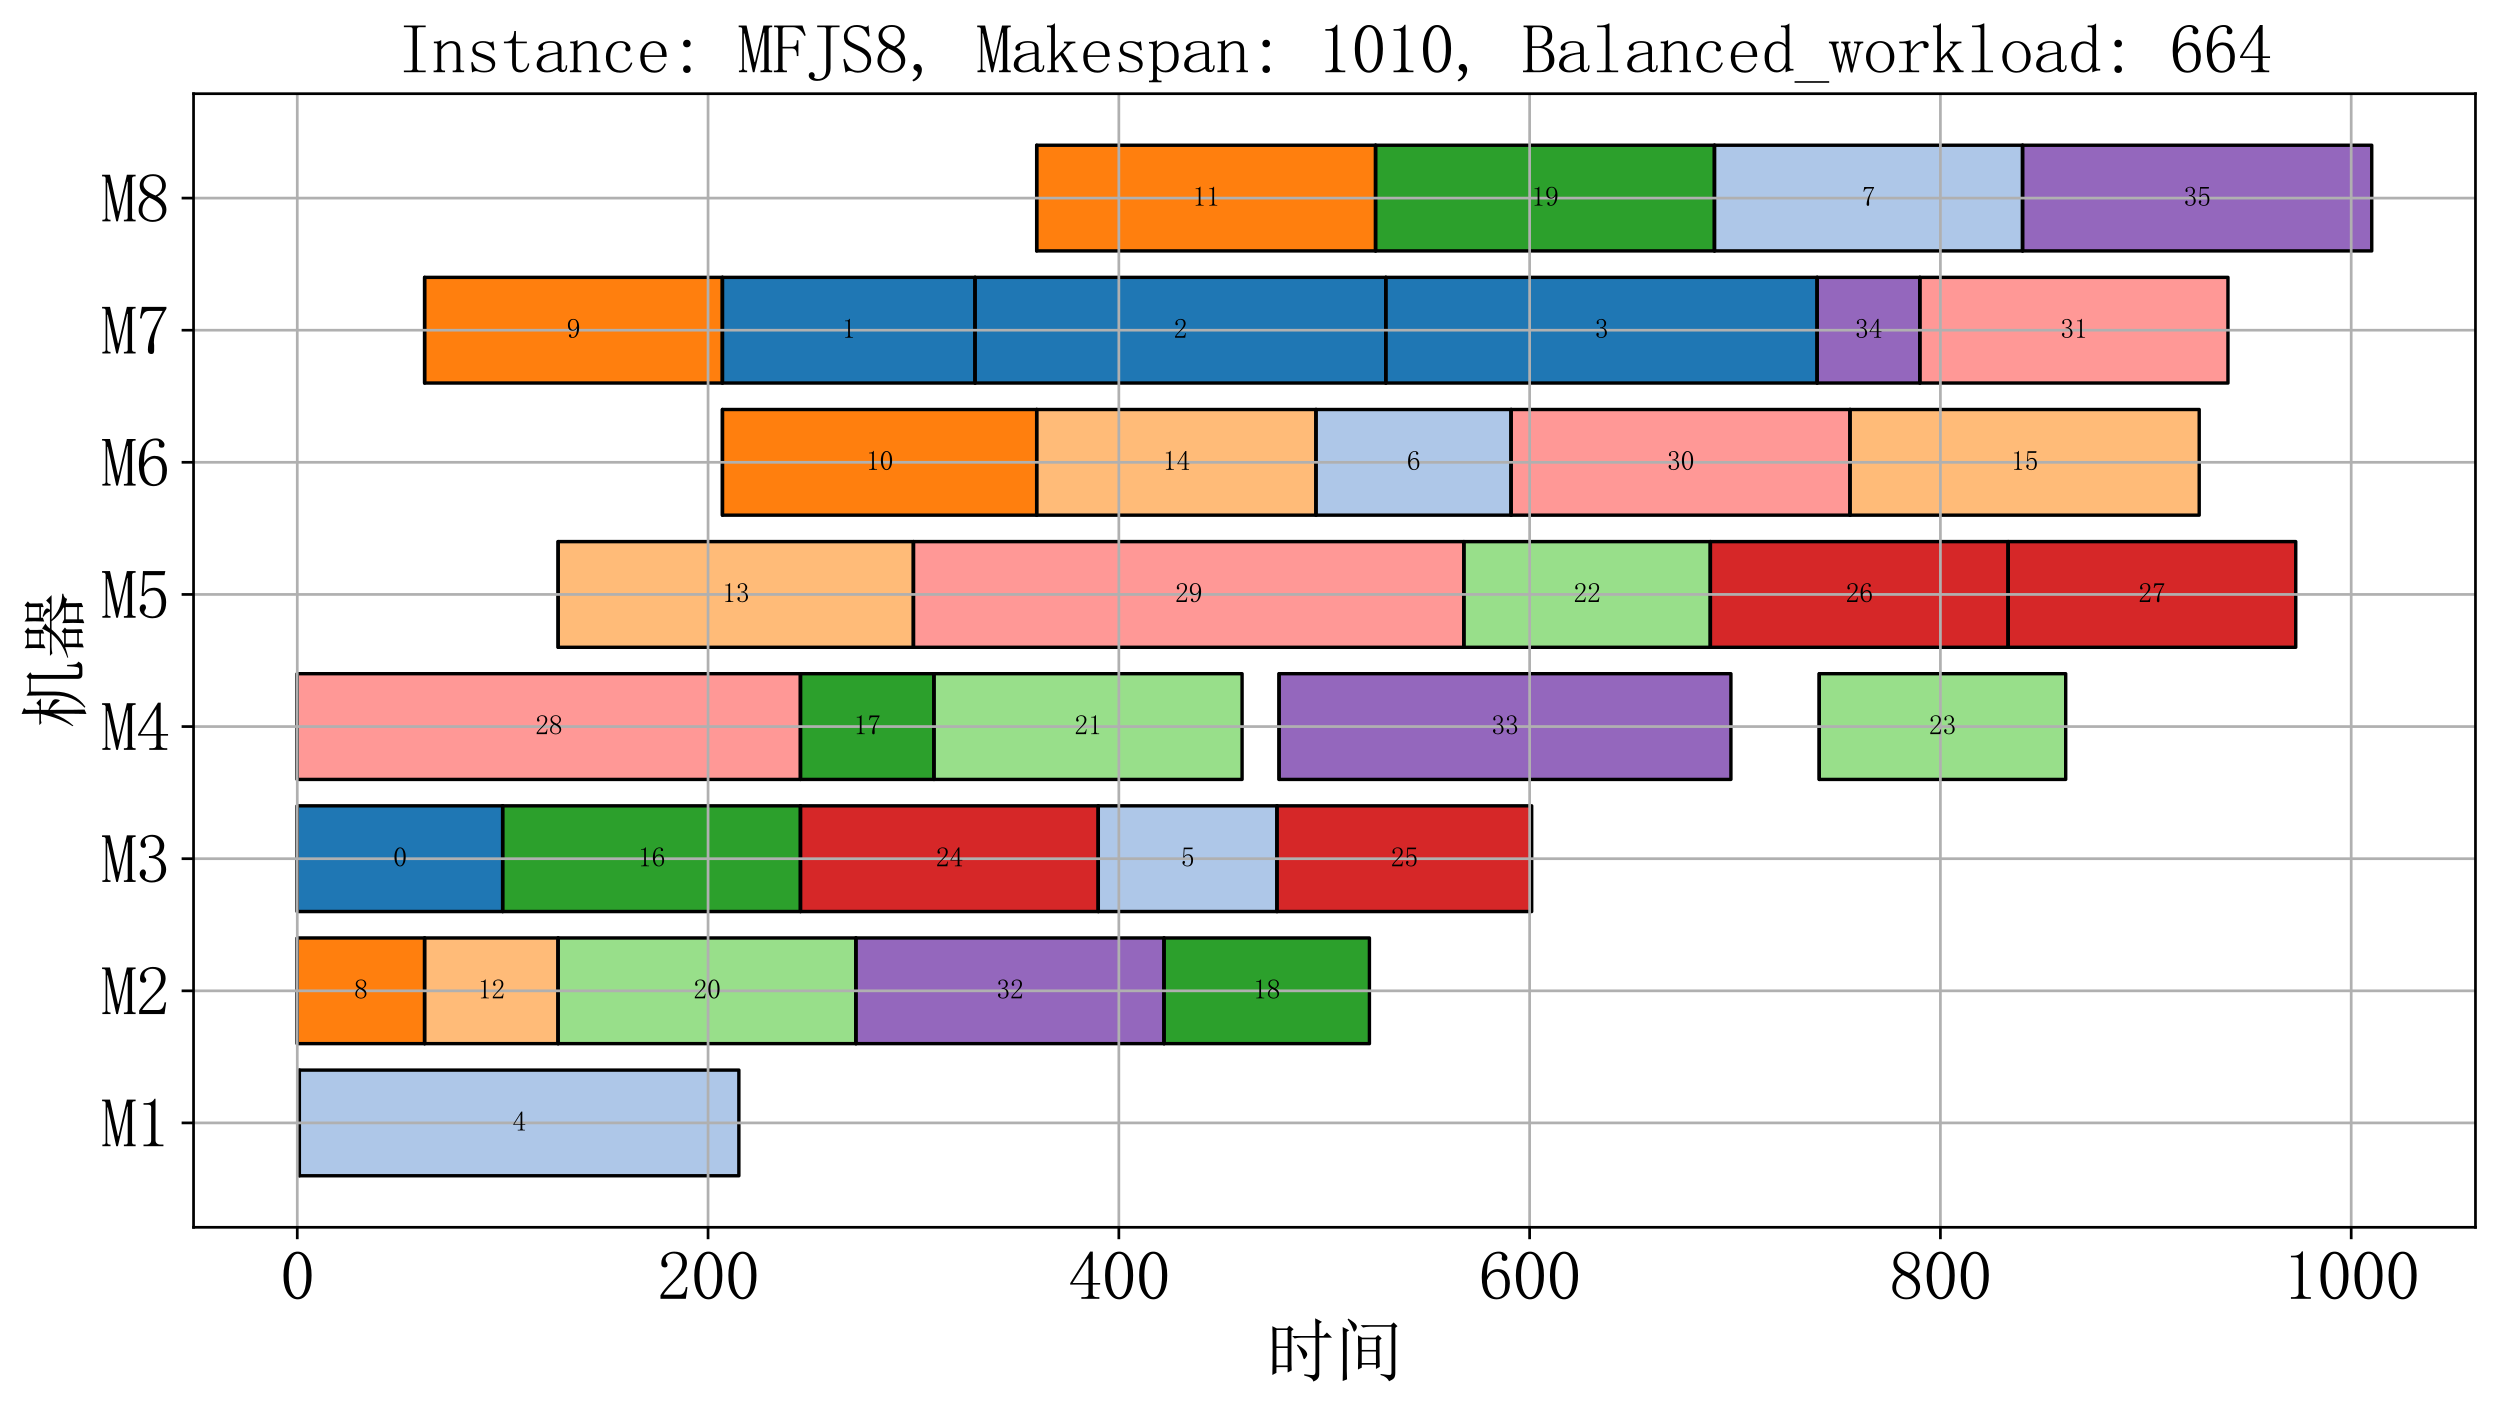 <?xml version="1.0" encoding="utf-8" standalone="no"?>
<!DOCTYPE svg PUBLIC "-//W3C//DTD SVG 1.1//EN"
  "http://www.w3.org/Graphics/SVG/1.1/DTD/svg11.dtd">
<svg xmlns:xlink="http://www.w3.org/1999/xlink" width="733.594pt" height="413.337pt" viewBox="0 0 733.594 413.337" xmlns="http://www.w3.org/2000/svg" version="1.1">
 <defs>
  <style type="text/css">*{stroke-linejoin: round; stroke-linecap: butt}</style>
 </defs>
 <g id="figure_1">
  <g id="patch_1">
   <path d="M 0 413.337 
L 733.594 413.337 
L 733.594 0 
L 0 0 
z
" style="fill: #ffffff"/>
  </g>
  <g id="axes_1">
   <g id="patch_2">
    <path d="M 56.794 360.137 
L 726.394 360.137 
L 726.394 27.497 
L 56.794 27.497 
z
" style="fill: #ffffff"/>
   </g>
   <g id="PolyCollection_1">
    <defs>
     <path id="m5beac8226a" d="M 87.833 -68.32 
L 87.833 -99.335 
L 216.811 -99.335 
L 216.811 -68.32 
z
" style="stroke: #000000"/>
    </defs>
    <g clip-path="url(#p2846320e3e)">
     <use xlink:href="#m5beac8226a" x="0" y="413.337" style="fill: #aec7e8; stroke: #000000"/>
    </g>
   </g>
   <g id="PolyCollection_2">
    <path d="M 87.833 345.017 
L 87.833 314.001 
L 87.833 314.001 
L 87.833 345.017 
z
" clip-path="url(#p2846320e3e)" style="fill: url(#h68c5cd9332); stroke: #000000"/>
   </g>
   <g id="PolyCollection_3">
    <defs>
     <path id="m3037cd49c8" d="M 87.23 -107.089 
L 87.23 -138.105 
L 124.598 -138.105 
L 124.598 -107.089 
z
" style="stroke: #000000"/>
    </defs>
    <g clip-path="url(#p2846320e3e)">
     <use xlink:href="#m3037cd49c8" x="0" y="413.337" style="fill: #ff7f0e; stroke: #000000"/>
    </g>
   </g>
   <g id="PolyCollection_4">
    <path d="M 87.23 306.248 
L 87.23 275.232 
L 87.23 275.232 
L 87.23 306.248 
z
" clip-path="url(#p2846320e3e)" style="fill: url(#h68c5cd9332); stroke: #000000"/>
   </g>
   <g id="PolyCollection_5">
    <defs>
     <path id="mf6207de209" d="M 124.598 -107.089 
L 124.598 -138.105 
L 163.773 -138.105 
L 163.773 -107.089 
z
" style="stroke: #000000"/>
    </defs>
    <g clip-path="url(#p2846320e3e)">
     <use xlink:href="#mf6207de209" x="0" y="413.337" style="fill: #ffbb78; stroke: #000000"/>
    </g>
   </g>
   <g id="PolyCollection_6">
    <path d="M 124.598 306.248 
L 124.598 275.232 
L 124.598 275.232 
L 124.598 306.248 
z
" clip-path="url(#p2846320e3e)" style="fill: url(#h68c5cd9332); stroke: #000000"/>
   </g>
   <g id="PolyCollection_7">
    <defs>
     <path id="m28cb1c321e" d="M 163.773 -107.089 
L 163.773 -138.105 
L 251.165 -138.105 
L 251.165 -107.089 
z
" style="stroke: #000000"/>
    </defs>
    <g clip-path="url(#p2846320e3e)">
     <use xlink:href="#m28cb1c321e" x="0" y="413.337" style="fill: #98df8a; stroke: #000000"/>
    </g>
   </g>
   <g id="PolyCollection_8">
    <path d="M 163.773 306.248 
L 163.773 275.232 
L 163.773 275.232 
L 163.773 306.248 
z
" clip-path="url(#p2846320e3e)" style="fill: url(#h68c5cd9332); stroke: #000000"/>
   </g>
   <g id="PolyCollection_9">
    <defs>
     <path id="m17711327df" d="M 251.165 -107.089 
L 251.165 -138.105 
L 341.57 -138.105 
L 341.57 -107.089 
z
" style="stroke: #000000"/>
    </defs>
    <g clip-path="url(#p2846320e3e)">
     <use xlink:href="#m17711327df" x="0" y="413.337" style="fill: #9467bd; stroke: #000000"/>
    </g>
   </g>
   <g id="PolyCollection_10">
    <path d="M 251.165 306.248 
L 251.165 275.232 
L 251.165 275.232 
L 251.165 306.248 
z
" clip-path="url(#p2846320e3e)" style="fill: url(#h68c5cd9332); stroke: #000000"/>
   </g>
   <g id="PolyCollection_11">
    <defs>
     <path id="m509d94e738" d="M 341.57 -107.089 
L 341.57 -138.105 
L 401.84 -138.105 
L 401.84 -107.089 
z
" style="stroke: #000000"/>
    </defs>
    <g clip-path="url(#p2846320e3e)">
     <use xlink:href="#m509d94e738" x="0" y="413.337" style="fill: #2ca02c; stroke: #000000"/>
    </g>
   </g>
   <g id="PolyCollection_12">
    <path d="M 341.57 306.248 
L 341.57 275.232 
L 341.57 275.232 
L 341.57 306.248 
z
" clip-path="url(#p2846320e3e)" style="fill: url(#h68c5cd9332); stroke: #000000"/>
   </g>
   <g id="PolyCollection_13">
    <defs>
     <path id="mf30de99c84" d="M 87.23 -145.858 
L 87.23 -176.874 
L 147.5 -176.874 
L 147.5 -145.858 
z
" style="stroke: #000000"/>
    </defs>
    <g clip-path="url(#p2846320e3e)">
     <use xlink:href="#mf30de99c84" x="0" y="413.337" style="fill: #1f77b4; stroke: #000000"/>
    </g>
   </g>
   <g id="PolyCollection_14">
    <path d="M 87.23 267.478 
L 87.23 236.463 
L 87.23 236.463 
L 87.23 267.478 
z
" clip-path="url(#p2846320e3e)" style="fill: url(#h68c5cd9332); stroke: #000000"/>
   </g>
   <g id="PolyCollection_15">
    <defs>
     <path id="m1679f0d732" d="M 147.5 -145.858 
L 147.5 -176.874 
L 234.892 -176.874 
L 234.892 -145.858 
z
" style="stroke: #000000"/>
    </defs>
    <g clip-path="url(#p2846320e3e)">
     <use xlink:href="#m1679f0d732" x="0" y="413.337" style="fill: #2ca02c; stroke: #000000"/>
    </g>
   </g>
   <g id="PolyCollection_16">
    <path d="M 147.5 267.478 
L 147.5 236.463 
L 147.5 236.463 
L 147.5 267.478 
z
" clip-path="url(#p2846320e3e)" style="fill: url(#h68c5cd9332); stroke: #000000"/>
   </g>
   <g id="PolyCollection_17">
    <defs>
     <path id="m3bd7979f45" d="M 234.892 -145.858 
L 234.892 -176.874 
L 322.283 -176.874 
L 322.283 -145.858 
z
" style="stroke: #000000"/>
    </defs>
    <g clip-path="url(#p2846320e3e)">
     <use xlink:href="#m3bd7979f45" x="0" y="413.337" style="fill: #d62728; stroke: #000000"/>
    </g>
   </g>
   <g id="PolyCollection_18">
    <path d="M 234.892 267.478 
L 234.892 236.463 
L 234.892 236.463 
L 234.892 267.478 
z
" clip-path="url(#p2846320e3e)" style="fill: url(#h68c5cd9332); stroke: #000000"/>
   </g>
   <g id="PolyCollection_19">
    <defs>
     <path id="m6e165431d8" d="M 322.283 -145.858 
L 322.283 -176.874 
L 374.718 -176.874 
L 374.718 -145.858 
z
" style="stroke: #000000"/>
    </defs>
    <g clip-path="url(#p2846320e3e)">
     <use xlink:href="#m6e165431d8" x="0" y="413.337" style="fill: #aec7e8; stroke: #000000"/>
    </g>
   </g>
   <g id="PolyCollection_20">
    <path d="M 322.283 267.478 
L 322.283 236.463 
L 322.283 236.463 
L 322.283 267.478 
z
" clip-path="url(#p2846320e3e)" style="fill: url(#h68c5cd9332); stroke: #000000"/>
   </g>
   <g id="PolyCollection_21">
    <defs>
     <path id="m343b62e72c" d="M 374.718 -145.858 
L 374.718 -176.874 
L 449.453 -176.874 
L 449.453 -145.858 
z
" style="stroke: #000000"/>
    </defs>
    <g clip-path="url(#p2846320e3e)">
     <use xlink:href="#m343b62e72c" x="0" y="413.337" style="fill: #d62728; stroke: #000000"/>
    </g>
   </g>
   <g id="PolyCollection_22">
    <path d="M 374.718 267.478 
L 374.718 236.463 
L 374.718 236.463 
L 374.718 267.478 
z
" clip-path="url(#p2846320e3e)" style="fill: url(#h68c5cd9332); stroke: #000000"/>
   </g>
   <g id="PolyCollection_23">
    <defs>
     <path id="m9f93a0c2f9" d="M 87.23 -184.628 
L 87.23 -215.643 
L 234.892 -215.643 
L 234.892 -184.628 
z
" style="stroke: #000000"/>
    </defs>
    <g clip-path="url(#p2846320e3e)">
     <use xlink:href="#m9f93a0c2f9" x="0" y="413.337" style="fill: #ff9896; stroke: #000000"/>
    </g>
   </g>
   <g id="PolyCollection_24">
    <path d="M 87.23 228.709 
L 87.23 197.694 
L 87.23 197.694 
L 87.23 228.709 
z
" clip-path="url(#p2846320e3e)" style="fill: url(#h68c5cd9332); stroke: #000000"/>
   </g>
   <g id="PolyCollection_25">
    <defs>
     <path id="mcbd100e8a5" d="M 234.892 -184.628 
L 234.892 -215.643 
L 274.067 -215.643 
L 274.067 -184.628 
z
" style="stroke: #000000"/>
    </defs>
    <g clip-path="url(#p2846320e3e)">
     <use xlink:href="#mcbd100e8a5" x="0" y="413.337" style="fill: #2ca02c; stroke: #000000"/>
    </g>
   </g>
   <g id="PolyCollection_26">
    <path d="M 234.892 228.709 
L 234.892 197.694 
L 234.892 197.694 
L 234.892 228.709 
z
" clip-path="url(#p2846320e3e)" style="fill: url(#h68c5cd9332); stroke: #000000"/>
   </g>
   <g id="PolyCollection_27">
    <defs>
     <path id="m8252c2da0f" d="M 274.067 -184.628 
L 274.067 -215.643 
L 364.472 -215.643 
L 364.472 -184.628 
z
" style="stroke: #000000"/>
    </defs>
    <g clip-path="url(#p2846320e3e)">
     <use xlink:href="#m8252c2da0f" x="0" y="413.337" style="fill: #98df8a; stroke: #000000"/>
    </g>
   </g>
   <g id="PolyCollection_28">
    <path d="M 274.067 228.709 
L 274.067 197.694 
L 274.067 197.694 
L 274.067 228.709 
z
" clip-path="url(#p2846320e3e)" style="fill: url(#h68c5cd9332); stroke: #000000"/>
   </g>
   <g id="PolyCollection_29">
    <defs>
     <path id="m8bec572d3d" d="M 375.321 -184.628 
L 375.321 -215.643 
L 507.915 -215.643 
L 507.915 -184.628 
z
" style="stroke: #000000"/>
    </defs>
    <g clip-path="url(#p2846320e3e)">
     <use xlink:href="#m8bec572d3d" x="0" y="413.337" style="fill: #9467bd; stroke: #000000"/>
    </g>
   </g>
   <g id="PolyCollection_30">
    <path d="M 375.321 228.709 
L 375.321 197.694 
L 375.321 197.694 
L 375.321 228.709 
z
" clip-path="url(#p2846320e3e)" style="fill: url(#h68c5cd9332); stroke: #000000"/>
   </g>
   <g id="PolyCollection_31">
    <defs>
     <path id="ma0d29327ce" d="M 533.831 -184.628 
L 533.831 -215.643 
L 606.155 -215.643 
L 606.155 -184.628 
z
" style="stroke: #000000"/>
    </defs>
    <g clip-path="url(#p2846320e3e)">
     <use xlink:href="#ma0d29327ce" x="0" y="413.337" style="fill: #98df8a; stroke: #000000"/>
    </g>
   </g>
   <g id="PolyCollection_32">
    <path d="M 533.831 228.709 
L 533.831 197.694 
L 533.831 197.694 
L 533.831 228.709 
z
" clip-path="url(#p2846320e3e)" style="fill: url(#h68c5cd9332); stroke: #000000"/>
   </g>
   <g id="PolyCollection_33">
    <defs>
     <path id="md3cadae74e" d="M 163.773 -223.397 
L 163.773 -254.412 
L 268.04 -254.412 
L 268.04 -223.397 
z
" style="stroke: #000000"/>
    </defs>
    <g clip-path="url(#p2846320e3e)">
     <use xlink:href="#md3cadae74e" x="0" y="413.337" style="fill: #ffbb78; stroke: #000000"/>
    </g>
   </g>
   <g id="PolyCollection_34">
    <path d="M 163.773 189.94 
L 163.773 158.925 
L 163.773 158.925 
L 163.773 189.94 
z
" clip-path="url(#p2846320e3e)" style="fill: url(#h68c5cd9332); stroke: #000000"/>
   </g>
   <g id="PolyCollection_35">
    <defs>
     <path id="mb8da039125" d="M 268.04 -223.397 
L 268.04 -254.412 
L 429.564 -254.412 
L 429.564 -223.397 
z
" style="stroke: #000000"/>
    </defs>
    <g clip-path="url(#p2846320e3e)">
     <use xlink:href="#mb8da039125" x="0" y="413.337" style="fill: #ff9896; stroke: #000000"/>
    </g>
   </g>
   <g id="PolyCollection_36">
    <path d="M 268.04 189.94 
L 268.04 158.925 
L 268.04 158.925 
L 268.04 189.94 
z
" clip-path="url(#p2846320e3e)" style="fill: url(#h68c5cd9332); stroke: #000000"/>
   </g>
   <g id="PolyCollection_37">
    <defs>
     <path id="mc667abc651" d="M 429.564 -223.397 
L 429.564 -254.412 
L 501.888 -254.412 
L 501.888 -223.397 
z
" style="stroke: #000000"/>
    </defs>
    <g clip-path="url(#p2846320e3e)">
     <use xlink:href="#mc667abc651" x="0" y="413.337" style="fill: #98df8a; stroke: #000000"/>
    </g>
   </g>
   <g id="PolyCollection_38">
    <path d="M 429.564 189.94 
L 429.564 158.925 
L 429.564 158.925 
L 429.564 189.94 
z
" clip-path="url(#p2846320e3e)" style="fill: url(#h68c5cd9332); stroke: #000000"/>
   </g>
   <g id="PolyCollection_39">
    <defs>
     <path id="m925c6287db" d="M 501.888 -223.397 
L 501.888 -254.412 
L 589.279 -254.412 
L 589.279 -223.397 
z
" style="stroke: #000000"/>
    </defs>
    <g clip-path="url(#p2846320e3e)">
     <use xlink:href="#m925c6287db" x="0" y="413.337" style="fill: #d62728; stroke: #000000"/>
    </g>
   </g>
   <g id="PolyCollection_40">
    <path d="M 501.888 189.94 
L 501.888 158.925 
L 501.888 158.925 
L 501.888 189.94 
z
" clip-path="url(#p2846320e3e)" style="fill: url(#h68c5cd9332); stroke: #000000"/>
   </g>
   <g id="PolyCollection_41">
    <defs>
     <path id="m764b8f10de" d="M 589.279 -223.397 
L 589.279 -254.412 
L 673.657 -254.412 
L 673.657 -223.397 
z
" style="stroke: #000000"/>
    </defs>
    <g clip-path="url(#p2846320e3e)">
     <use xlink:href="#m764b8f10de" x="0" y="413.337" style="fill: #d62728; stroke: #000000"/>
    </g>
   </g>
   <g id="PolyCollection_42">
    <path d="M 589.279 189.94 
L 589.279 158.925 
L 589.279 158.925 
L 589.279 189.94 
z
" clip-path="url(#p2846320e3e)" style="fill: url(#h68c5cd9332); stroke: #000000"/>
   </g>
   <g id="PolyCollection_43">
    <defs>
     <path id="ma360acbb0f" d="M 211.989 -262.166 
L 211.989 -293.182 
L 304.202 -293.182 
L 304.202 -262.166 
z
" style="stroke: #000000"/>
    </defs>
    <g clip-path="url(#p2846320e3e)">
     <use xlink:href="#ma360acbb0f" x="0" y="413.337" style="fill: #ff7f0e; stroke: #000000"/>
    </g>
   </g>
   <g id="PolyCollection_44">
    <path d="M 211.989 151.171 
L 211.989 120.155 
L 211.989 120.155 
L 211.989 151.171 
z
" clip-path="url(#p2846320e3e)" style="fill: url(#h68c5cd9332); stroke: #000000"/>
   </g>
   <g id="PolyCollection_45">
    <defs>
     <path id="m1b8815f1c7" d="M 304.202 -262.166 
L 304.202 -293.182 
L 386.169 -293.182 
L 386.169 -262.166 
z
" style="stroke: #000000"/>
    </defs>
    <g clip-path="url(#p2846320e3e)">
     <use xlink:href="#m1b8815f1c7" x="0" y="413.337" style="fill: #ffbb78; stroke: #000000"/>
    </g>
   </g>
   <g id="PolyCollection_46">
    <path d="M 304.202 151.171 
L 304.202 120.155 
L 304.202 120.155 
L 304.202 151.171 
z
" clip-path="url(#p2846320e3e)" style="fill: url(#h68c5cd9332); stroke: #000000"/>
   </g>
   <g id="PolyCollection_47">
    <defs>
     <path id="mfd7e24e80c" d="M 386.169 -262.166 
L 386.169 -293.182 
L 443.426 -293.182 
L 443.426 -262.166 
z
" style="stroke: #000000"/>
    </defs>
    <g clip-path="url(#p2846320e3e)">
     <use xlink:href="#mfd7e24e80c" x="0" y="413.337" style="fill: #aec7e8; stroke: #000000"/>
    </g>
   </g>
   <g id="PolyCollection_48">
    <path d="M 386.169 151.171 
L 386.169 120.155 
L 386.169 120.155 
L 386.169 151.171 
z
" clip-path="url(#p2846320e3e)" style="fill: url(#h68c5cd9332); stroke: #000000"/>
   </g>
   <g id="PolyCollection_49">
    <defs>
     <path id="mbbc70c44f8" d="M 443.426 -262.166 
L 443.426 -293.182 
L 542.872 -293.182 
L 542.872 -262.166 
z
" style="stroke: #000000"/>
    </defs>
    <g clip-path="url(#p2846320e3e)">
     <use xlink:href="#mbbc70c44f8" x="0" y="413.337" style="fill: #ff9896; stroke: #000000"/>
    </g>
   </g>
   <g id="PolyCollection_50">
    <path d="M 443.426 151.171 
L 443.426 120.155 
L 443.426 120.155 
L 443.426 151.171 
z
" clip-path="url(#p2846320e3e)" style="fill: url(#h68c5cd9332); stroke: #000000"/>
   </g>
   <g id="PolyCollection_51">
    <defs>
     <path id="m9cf8b23590" d="M 542.872 -262.166 
L 542.872 -293.182 
L 645.331 -293.182 
L 645.331 -262.166 
z
" style="stroke: #000000"/>
    </defs>
    <g clip-path="url(#p2846320e3e)">
     <use xlink:href="#m9cf8b23590" x="0" y="413.337" style="fill: #ffbb78; stroke: #000000"/>
    </g>
   </g>
   <g id="PolyCollection_52">
    <path d="M 542.872 151.171 
L 542.872 120.155 
L 542.872 120.155 
L 542.872 151.171 
z
" clip-path="url(#p2846320e3e)" style="fill: url(#h68c5cd9332); stroke: #000000"/>
   </g>
   <g id="PolyCollection_53">
    <defs>
     <path id="m76ddae3f6d" d="M 124.598 -300.935 
L 124.598 -331.951 
L 211.989 -331.951 
L 211.989 -300.935 
z
" style="stroke: #000000"/>
    </defs>
    <g clip-path="url(#p2846320e3e)">
     <use xlink:href="#m76ddae3f6d" x="0" y="413.337" style="fill: #ff7f0e; stroke: #000000"/>
    </g>
   </g>
   <g id="PolyCollection_54">
    <path d="M 124.598 112.401 
L 124.598 81.386 
L 124.598 81.386 
L 124.598 112.401 
z
" clip-path="url(#p2846320e3e)" style="fill: url(#h68c5cd9332); stroke: #000000"/>
   </g>
   <g id="PolyCollection_55">
    <defs>
     <path id="m75deeb4e11" d="M 211.989 -300.935 
L 211.989 -331.951 
L 286.121 -331.951 
L 286.121 -300.935 
z
" style="stroke: #000000"/>
    </defs>
    <g clip-path="url(#p2846320e3e)">
     <use xlink:href="#m75deeb4e11" x="0" y="413.337" style="fill: #1f77b4; stroke: #000000"/>
    </g>
   </g>
   <g id="PolyCollection_56">
    <path d="M 211.989 112.401 
L 211.989 81.386 
L 211.989 81.386 
L 211.989 112.401 
z
" clip-path="url(#p2846320e3e)" style="fill: url(#h68c5cd9332); stroke: #000000"/>
   </g>
   <g id="PolyCollection_57">
    <defs>
     <path id="m5fec6b732d" d="M 286.121 -300.935 
L 286.121 -331.951 
L 406.661 -331.951 
L 406.661 -300.935 
z
" style="stroke: #000000"/>
    </defs>
    <g clip-path="url(#p2846320e3e)">
     <use xlink:href="#m5fec6b732d" x="0" y="413.337" style="fill: #1f77b4; stroke: #000000"/>
    </g>
   </g>
   <g id="PolyCollection_58">
    <path d="M 286.121 112.401 
L 286.121 81.386 
L 286.121 81.386 
L 286.121 112.401 
z
" clip-path="url(#p2846320e3e)" style="fill: url(#h68c5cd9332); stroke: #000000"/>
   </g>
   <g id="PolyCollection_59">
    <defs>
     <path id="ma7ee22b28e" d="M 406.661 -300.935 
L 406.661 -331.951 
L 533.228 -331.951 
L 533.228 -300.935 
z
" style="stroke: #000000"/>
    </defs>
    <g clip-path="url(#p2846320e3e)">
     <use xlink:href="#ma7ee22b28e" x="0" y="413.337" style="fill: #1f77b4; stroke: #000000"/>
    </g>
   </g>
   <g id="PolyCollection_60">
    <path d="M 406.661 112.401 
L 406.661 81.386 
L 406.661 81.386 
L 406.661 112.401 
z
" clip-path="url(#p2846320e3e)" style="fill: url(#h68c5cd9332); stroke: #000000"/>
   </g>
   <g id="PolyCollection_61">
    <defs>
     <path id="mcce4207670" d="M 533.228 -300.935 
L 533.228 -331.951 
L 563.363 -331.951 
L 563.363 -300.935 
z
" style="stroke: #000000"/>
    </defs>
    <g clip-path="url(#p2846320e3e)">
     <use xlink:href="#mcce4207670" x="0" y="413.337" style="fill: #9467bd; stroke: #000000"/>
    </g>
   </g>
   <g id="PolyCollection_62">
    <path d="M 533.228 112.401 
L 533.228 81.386 
L 533.228 81.386 
L 533.228 112.401 
z
" clip-path="url(#p2846320e3e)" style="fill: url(#h68c5cd9332); stroke: #000000"/>
   </g>
   <g id="PolyCollection_63">
    <defs>
     <path id="m2ca1482a1d" d="M 563.363 -300.935 
L 563.363 -331.951 
L 653.768 -331.951 
L 653.768 -300.935 
z
" style="stroke: #000000"/>
    </defs>
    <g clip-path="url(#p2846320e3e)">
     <use xlink:href="#m2ca1482a1d" x="0" y="413.337" style="fill: #ff9896; stroke: #000000"/>
    </g>
   </g>
   <g id="PolyCollection_64">
    <path d="M 563.363 112.401 
L 563.363 81.386 
L 563.363 81.386 
L 563.363 112.401 
z
" clip-path="url(#p2846320e3e)" style="fill: url(#h68c5cd9332); stroke: #000000"/>
   </g>
   <g id="PolyCollection_65">
    <defs>
     <path id="m479ca20cac" d="M 304.202 -339.705 
L 304.202 -370.72 
L 403.648 -370.72 
L 403.648 -339.705 
z
" style="stroke: #000000"/>
    </defs>
    <g clip-path="url(#p2846320e3e)">
     <use xlink:href="#m479ca20cac" x="0" y="413.337" style="fill: #ff7f0e; stroke: #000000"/>
    </g>
   </g>
   <g id="PolyCollection_66">
    <path d="M 304.202 73.632 
L 304.202 42.617 
L 304.202 42.617 
L 304.202 73.632 
z
" clip-path="url(#p2846320e3e)" style="fill: url(#h68c5cd9332); stroke: #000000"/>
   </g>
   <g id="PolyCollection_67">
    <defs>
     <path id="m030d9697dd" d="M 403.648 -339.705 
L 403.648 -370.72 
L 503.093 -370.72 
L 503.093 -339.705 
z
" style="stroke: #000000"/>
    </defs>
    <g clip-path="url(#p2846320e3e)">
     <use xlink:href="#m030d9697dd" x="0" y="413.337" style="fill: #2ca02c; stroke: #000000"/>
    </g>
   </g>
   <g id="PolyCollection_68">
    <path d="M 403.648 73.632 
L 403.648 42.617 
L 403.648 42.617 
L 403.648 73.632 
z
" clip-path="url(#p2846320e3e)" style="fill: url(#h68c5cd9332); stroke: #000000"/>
   </g>
   <g id="PolyCollection_69">
    <defs>
     <path id="medb7dba808" d="M 503.093 -339.705 
L 503.093 -370.72 
L 593.498 -370.72 
L 593.498 -339.705 
z
" style="stroke: #000000"/>
    </defs>
    <g clip-path="url(#p2846320e3e)">
     <use xlink:href="#medb7dba808" x="0" y="413.337" style="fill: #aec7e8; stroke: #000000"/>
    </g>
   </g>
   <g id="PolyCollection_70">
    <path d="M 503.093 73.632 
L 503.093 42.617 
L 503.093 42.617 
L 503.093 73.632 
z
" clip-path="url(#p2846320e3e)" style="fill: url(#h68c5cd9332); stroke: #000000"/>
   </g>
   <g id="PolyCollection_71">
    <defs>
     <path id="mc2798a9b0b" d="M 593.498 -339.705 
L 593.498 -370.72 
L 695.957 -370.72 
L 695.957 -339.705 
z
" style="stroke: #000000"/>
    </defs>
    <g clip-path="url(#p2846320e3e)">
     <use xlink:href="#mc2798a9b0b" x="0" y="413.337" style="fill: #9467bd; stroke: #000000"/>
    </g>
   </g>
   <g id="PolyCollection_72">
    <path d="M 593.498 73.632 
L 593.498 42.617 
L 593.498 42.617 
L 593.498 73.632 
z
" clip-path="url(#p2846320e3e)" style="fill: url(#h68c5cd9332); stroke: #000000"/>
   </g>
   <g id="matplotlib.axis_1">
    <g id="xtick_1">
     <g id="line2d_1">
      <path d="M 87.23 360.137 
L 87.23 27.497 
" clip-path="url(#p2846320e3e)" style="fill: none; stroke: #b0b0b0; stroke-width: 0.8; stroke-linecap: square"/>
     </g>
     <g id="line2d_2">
      <defs>
       <path id="m26272e53de" d="M 0 0 
L 0 3.5 
" style="stroke: #000000; stroke-width: 0.8"/>
      </defs>
      <g>
       <use xlink:href="#m26272e53de" x="87.23" y="360.137" style="stroke: #000000; stroke-width: 0.8"/>
      </g>
     </g>
     <g id="text_1">
      <!-- 0 -->
      <g transform="translate(82.23 381.434) scale(0.2 -0.2)">
       <defs>
        <path id="SimSun-30" d="M 1600 4225 
Q 1250 4225 1012 3687 
Q 775 3150 775 2250 
Q 775 1300 1012 775 
Q 1250 250 1600 250 
Q 1975 250 2187 775 
Q 2400 1300 2400 2250 
Q 2400 3150 2200 3687 
Q 2000 4225 1600 4225 
z
M 1600 50 
Q 1050 50 675 625 
Q 300 1200 300 2250 
Q 300 3225 662 3825 
Q 1025 4425 1600 4425 
Q 2150 4425 2512 3850 
Q 2875 3275 2875 2250 
Q 2875 1225 2512 637 
Q 2150 50 1600 50 
z
" transform="scale(0.016)"/>
       </defs>
       <use xlink:href="#SimSun-30"/>
      </g>
     </g>
    </g>
    <g id="xtick_2">
     <g id="line2d_3">
      <path d="M 207.77 360.137 
L 207.77 27.497 
" clip-path="url(#p2846320e3e)" style="fill: none; stroke: #b0b0b0; stroke-width: 0.8; stroke-linecap: square"/>
     </g>
     <g id="line2d_4">
      <g>
       <use xlink:href="#m26272e53de" x="207.77" y="360.137" style="stroke: #000000; stroke-width: 0.8"/>
      </g>
     </g>
     <g id="text_2">
      <!-- 200 -->
      <g transform="translate(192.77 381.434) scale(0.2 -0.2)">
       <defs>
        <path id="SimSun-32" d="M 2325 3325 
Q 2325 3775 2125 4012 
Q 1925 4250 1525 4250 
Q 1225 4250 1012 4087 
Q 800 3925 800 3675 
Q 800 3525 900 3425 
Q 975 3325 975 3225 
Q 975 3100 912 3037 
Q 850 2975 725 2975 
Q 575 2975 487 3062 
Q 400 3150 400 3350 
Q 400 3875 775 4150 
Q 1150 4425 1575 4425 
Q 2175 4425 2462 4125 
Q 2750 3825 2750 3375 
Q 2750 3075 2612 2775 
Q 2475 2475 2175 2200 
Q 1450 1500 1062 1062 
Q 675 625 600 475 
L 2075 475 
Q 2300 475 2450 650 
Q 2600 825 2650 1175 
L 2800 1175 
L 2650 100 
L 325 100 
L 325 425 
Q 450 650 737 1000 
Q 1025 1350 1500 1825 
Q 1925 2250 2125 2625 
Q 2325 3000 2325 3325 
z
" transform="scale(0.016)"/>
       </defs>
       <use xlink:href="#SimSun-32"/>
       <use xlink:href="#SimSun-30" x="50"/>
       <use xlink:href="#SimSun-30" x="100"/>
      </g>
     </g>
    </g>
    <g id="xtick_3">
     <g id="line2d_5">
      <path d="M 328.31 360.137 
L 328.31 27.497 
" clip-path="url(#p2846320e3e)" style="fill: none; stroke: #b0b0b0; stroke-width: 0.8; stroke-linecap: square"/>
     </g>
     <g id="line2d_6">
      <g>
       <use xlink:href="#m26272e53de" x="328.31" y="360.137" style="stroke: #000000; stroke-width: 0.8"/>
      </g>
     </g>
     <g id="text_3">
      <!-- 400 -->
      <g transform="translate(313.31 381.434) scale(0.2 -0.2)">
       <defs>
        <path id="SimSun-34" d="M 2300 575 
Q 2300 400 2400 325 
Q 2500 250 2675 250 
L 2900 250 
L 2900 100 
L 1250 100 
L 1250 250 
L 1525 250 
Q 1725 250 1812 325 
Q 1900 400 1900 575 
L 1900 1400 
L 225 1400 
L 225 1525 
L 2050 4425 
L 2300 4425 
L 2300 1550 
L 2975 1550 
L 2975 1400 
L 2300 1400 
L 2300 575 
z
M 1875 3800 
L 450 1550 
L 1900 1550 
L 1900 3800 
L 1875 3800 
z
" transform="scale(0.016)"/>
       </defs>
       <use xlink:href="#SimSun-34"/>
       <use xlink:href="#SimSun-30" x="50"/>
       <use xlink:href="#SimSun-30" x="100"/>
      </g>
     </g>
    </g>
    <g id="xtick_4">
     <g id="line2d_7">
      <path d="M 448.85 360.137 
L 448.85 27.497 
" clip-path="url(#p2846320e3e)" style="fill: none; stroke: #b0b0b0; stroke-width: 0.8; stroke-linecap: square"/>
     </g>
     <g id="line2d_8">
      <g>
       <use xlink:href="#m26272e53de" x="448.85" y="360.137" style="stroke: #000000; stroke-width: 0.8"/>
      </g>
     </g>
     <g id="text_4">
      <!-- 600 -->
      <g transform="translate(433.85 381.434) scale(0.2 -0.2)">
       <defs>
        <path id="SimSun-36" d="M 775 1800 
Q 775 1050 1037 637 
Q 1300 225 1675 225 
Q 2050 225 2250 500 
Q 2450 775 2450 1525 
Q 2450 2025 2237 2300 
Q 2025 2575 1725 2575 
Q 1450 2575 1212 2412 
Q 975 2250 775 1800 
z
M 1750 2825 
Q 2350 2825 2612 2425 
Q 2875 2025 2875 1525 
Q 2875 775 2512 412 
Q 2150 50 1675 50 
Q 1000 50 650 562 
Q 300 1075 300 2050 
Q 300 3200 725 3812 
Q 1150 4425 1875 4425 
Q 2225 4425 2437 4225 
Q 2650 4025 2650 3875 
Q 2650 3725 2587 3650 
Q 2525 3575 2375 3575 
Q 2250 3575 2187 3637 
Q 2125 3700 2125 3825 
Q 2125 3875 2150 3925 
Q 2150 3975 2150 4025 
Q 2150 4125 2075 4187 
Q 2000 4250 1800 4250 
Q 1375 4250 1075 3862 
Q 775 3475 775 2175 
Q 925 2500 1187 2662 
Q 1450 2825 1750 2825 
z
" transform="scale(0.016)"/>
       </defs>
       <use xlink:href="#SimSun-36"/>
       <use xlink:href="#SimSun-30" x="50"/>
       <use xlink:href="#SimSun-30" x="100"/>
      </g>
     </g>
    </g>
    <g id="xtick_5">
     <g id="line2d_9">
      <path d="M 569.39 360.137 
L 569.39 27.497 
" clip-path="url(#p2846320e3e)" style="fill: none; stroke: #b0b0b0; stroke-width: 0.8; stroke-linecap: square"/>
     </g>
     <g id="line2d_10">
      <g>
       <use xlink:href="#m26272e53de" x="569.39" y="360.137" style="stroke: #000000; stroke-width: 0.8"/>
      </g>
     </g>
     <g id="text_5">
      <!-- 800 -->
      <g transform="translate(554.39 381.434) scale(0.2 -0.2)">
       <defs>
        <path id="SimSun-38" d="M 625 1125 
Q 625 725 887 475 
Q 1150 225 1550 225 
Q 2025 225 2237 475 
Q 2450 725 2450 1100 
Q 2450 1425 2150 1725 
Q 1850 2025 1250 2275 
Q 950 2075 787 1775 
Q 625 1475 625 1125 
z
M 2825 1175 
Q 2825 700 2475 375 
Q 2125 50 1550 50 
Q 1025 50 650 375 
Q 275 700 275 1125 
Q 275 1550 487 1850 
Q 700 2150 1100 2375 
Q 750 2550 562 2812 
Q 375 3075 375 3400 
Q 375 3825 700 4125 
Q 1025 4425 1600 4425 
Q 2125 4425 2450 4125 
Q 2775 3825 2775 3400 
Q 2775 3100 2587 2837 
Q 2400 2575 2000 2375 
Q 2425 2125 2625 1825 
Q 2825 1525 2825 1175 
z
M 2425 3375 
Q 2425 3725 2225 3987 
Q 2025 4250 1600 4250 
Q 1125 4250 925 4000 
Q 725 3750 725 3475 
Q 725 3200 1012 2937 
Q 1300 2675 1825 2475 
Q 2125 2625 2275 2850 
Q 2425 3075 2425 3375 
z
" transform="scale(0.016)"/>
       </defs>
       <use xlink:href="#SimSun-38"/>
       <use xlink:href="#SimSun-30" x="50"/>
       <use xlink:href="#SimSun-30" x="100"/>
      </g>
     </g>
    </g>
    <g id="xtick_6">
     <g id="line2d_11">
      <path d="M 689.93 360.137 
L 689.93 27.497 
" clip-path="url(#p2846320e3e)" style="fill: none; stroke: #b0b0b0; stroke-width: 0.8; stroke-linecap: square"/>
     </g>
     <g id="line2d_12">
      <g>
       <use xlink:href="#m26272e53de" x="689.93" y="360.137" style="stroke: #000000; stroke-width: 0.8"/>
      </g>
     </g>
     <g id="text_6">
      <!-- 1000 -->
      <g transform="translate(669.93 381.434) scale(0.2 -0.2)">
       <defs>
        <path id="SimSun-31" d="M 1825 4450 
L 1825 650 
Q 1825 450 1950 350 
Q 2075 250 2300 250 
L 2550 250 
L 2550 100 
L 725 100 
L 725 250 
L 950 250 
Q 1200 250 1312 350 
Q 1425 450 1425 650 
L 1425 3675 
Q 1425 3775 1362 3837 
Q 1300 3900 1175 3900 
L 725 3900 
L 725 4050 
L 950 4050 
Q 1250 4050 1437 4150 
Q 1625 4250 1725 4450 
L 1825 4450 
z
" transform="scale(0.016)"/>
       </defs>
       <use xlink:href="#SimSun-31"/>
       <use xlink:href="#SimSun-30" x="50"/>
       <use xlink:href="#SimSun-30" x="100"/>
       <use xlink:href="#SimSun-30" x="150"/>
      </g>
     </g>
    </g>
    <g id="text_7">
     <!-- 时间 -->
     <g transform="translate(371.594 403.559) scale(0.2 -0.2)">
      <defs>
       <path id="SimSun-65f6" d="M 4500 3600 
Q 4500 4575 4475 5225 
L 5100 4900 
L 4850 4725 
L 4850 3600 
L 5225 3600 
L 5550 3925 
L 6025 3450 
L 4850 3450 
L 4850 100 
Q 4850 -375 4300 -575 
Q 4275 -200 3475 -25 
L 3475 100 
Q 4150 0 4325 25 
Q 4500 50 4500 325 
L 4500 3450 
L 3200 3450 
Q 2875 3450 2600 3375 
L 2375 3600 
L 4500 3600 
z
M 2875 2825 
Q 3525 2375 3637 2200 
Q 3750 2025 3750 1925 
Q 3750 1800 3637 1637 
Q 3525 1475 3475 1475 
Q 3400 1475 3325 1775 
Q 3200 2225 2800 2750 
L 2875 2825 
z
M 925 4150 
L 925 2650 
L 1950 2650 
L 1950 4150 
L 925 4150 
z
M 925 2500 
L 925 900 
L 1950 900 
L 1950 2500 
L 925 2500 
z
M 2300 2000 
Q 2300 800 2325 450 
L 1950 250 
L 1950 750 
L 925 750 
L 925 225 
L 550 25 
Q 575 825 575 2425 
Q 575 4025 550 4500 
L 950 4300 
L 1900 4300 
L 2100 4550 
L 2500 4225 
L 2300 4050 
L 2300 2000 
z
" transform="scale(0.016)"/>
       <path id="SimSun-95f4" d="M 2150 525 
Q 2175 1325 2175 2112 
Q 2175 2900 2150 3675 
L 2525 3450 
L 3750 3450 
L 4000 3700 
L 4325 3375 
L 4125 3200 
Q 4125 1550 4150 775 
L 3800 575 
L 3800 975 
L 2500 975 
L 2500 700 
L 2150 525 
z
M 2500 3300 
L 2500 2325 
L 3800 2325 
L 3800 3300 
L 2500 3300 
z
M 2500 2175 
L 2500 1125 
L 3800 1125 
L 3800 2175 
L 2500 2175 
z
M 1275 5200 
Q 1850 4825 1950 4675 
Q 2050 4525 2050 4425 
Q 2050 4275 1950 4137 
Q 1850 4000 1825 4000 
Q 1750 4000 1675 4275 
Q 1550 4650 1200 5125 
L 1275 5200 
z
M 1125 425 
Q 1125 25 1150 -375 
L 750 -525 
Q 775 -150 775 1950 
Q 775 4050 750 4425 
L 1350 4125 
L 1125 3975 
L 1125 425 
z
M 4225 125 
Q 5025 0 5125 37 
Q 5225 75 5225 250 
L 5225 4450 
L 3225 4450 
Q 2900 4450 2625 4375 
L 2400 4600 
L 5175 4600 
L 5425 4850 
L 5775 4500 
L 5575 4350 
L 5575 225 
Q 5575 -100 5462 -250 
Q 5350 -400 5000 -550 
Q 4800 -125 4225 25 
L 4225 125 
z
" transform="scale(0.016)"/>
      </defs>
      <use xlink:href="#SimSun-65f6"/>
      <use xlink:href="#SimSun-95f4" x="100"/>
     </g>
    </g>
   </g>
   <g id="matplotlib.axis_2">
    <g id="ytick_1">
     <g id="line2d_13">
      <path d="M 56.794 329.509 
L 726.394 329.509 
" clip-path="url(#p2846320e3e)" style="fill: none; stroke: #b0b0b0; stroke-width: 0.8; stroke-linecap: square"/>
     </g>
     <g id="line2d_14">
      <defs>
       <path id="m3ccc411b28" d="M 0 0 
L -3.5 0 
" style="stroke: #000000; stroke-width: 0.8"/>
      </defs>
      <g>
       <use xlink:href="#m3ccc411b28" x="56.794" y="329.509" style="stroke: #000000; stroke-width: 0.8"/>
      </g>
     </g>
     <g id="text_8">
      <!-- M1 -->
      <g transform="translate(29.794 336.658) scale(0.2 -0.2)">
       <defs>
        <path id="SimSun-4d" d="M 2800 450 
Q 2800 350 2862 300 
Q 2925 250 3025 250 
L 3125 250 
L 3125 100 
L 2050 100 
L 2050 250 
L 2175 250 
Q 2300 250 2350 300 
Q 2400 350 2400 450 
L 2400 3725 
L 2350 3725 
L 1500 100 
L 1350 100 
L 575 3650 
L 525 3650 
L 525 450 
Q 525 350 587 300 
Q 650 250 750 250 
L 825 250 
L 825 100 
L 75 100 
L 75 250 
L 150 250 
Q 275 250 325 300 
Q 375 350 375 450 
L 375 4025 
Q 375 4125 325 4175 
Q 275 4225 150 4225 
L 50 4225 
L 50 4375 
L 775 4375 
L 1500 1025 
L 1550 1025 
L 2325 4375 
L 3125 4375 
L 3125 4225 
L 3025 4225 
Q 2925 4225 2862 4175 
Q 2800 4125 2800 4025 
L 2800 450 
z
" transform="scale(0.016)"/>
       </defs>
       <use xlink:href="#SimSun-4d"/>
       <use xlink:href="#SimSun-31" x="50"/>
      </g>
     </g>
    </g>
    <g id="ytick_2">
     <g id="line2d_15">
      <path d="M 56.794 290.74 
L 726.394 290.74 
" clip-path="url(#p2846320e3e)" style="fill: none; stroke: #b0b0b0; stroke-width: 0.8; stroke-linecap: square"/>
     </g>
     <g id="line2d_16">
      <g>
       <use xlink:href="#m3ccc411b28" x="56.794" y="290.74" style="stroke: #000000; stroke-width: 0.8"/>
      </g>
     </g>
     <g id="text_9">
      <!-- M2 -->
      <g transform="translate(29.794 297.888) scale(0.2 -0.2)">
       <use xlink:href="#SimSun-4d"/>
       <use xlink:href="#SimSun-32" x="50"/>
      </g>
     </g>
    </g>
    <g id="ytick_3">
     <g id="line2d_17">
      <path d="M 56.794 251.971 
L 726.394 251.971 
" clip-path="url(#p2846320e3e)" style="fill: none; stroke: #b0b0b0; stroke-width: 0.8; stroke-linecap: square"/>
     </g>
     <g id="line2d_18">
      <g>
       <use xlink:href="#m3ccc411b28" x="56.794" y="251.971" style="stroke: #000000; stroke-width: 0.8"/>
      </g>
     </g>
     <g id="text_10">
      <!-- M3 -->
      <g transform="translate(29.794 259.119) scale(0.2 -0.2)">
       <defs>
        <path id="SimSun-33" d="M 2800 1250 
Q 2800 775 2450 412 
Q 2100 50 1475 50 
Q 1025 50 700 300 
Q 375 550 375 875 
Q 375 1025 475 1137 
Q 575 1250 675 1250 
Q 825 1250 887 1137 
Q 950 1025 950 950 
Q 950 825 900 750 
Q 850 650 850 575 
Q 850 425 1037 325 
Q 1225 225 1450 225 
Q 1900 225 2125 487 
Q 2350 750 2350 1300 
Q 2350 1750 2112 2025 
Q 1875 2300 1225 2300 
L 1225 2475 
Q 1725 2475 1962 2712 
Q 2200 2950 2200 3375 
Q 2200 3725 2012 3987 
Q 1825 4250 1425 4250 
Q 1250 4250 1050 4162 
Q 850 4075 850 3875 
Q 850 3675 900 3625 
Q 950 3575 950 3500 
Q 950 3375 900 3300 
Q 850 3225 725 3225 
Q 625 3225 537 3300 
Q 450 3375 450 3575 
Q 450 3950 775 4187 
Q 1100 4425 1525 4425 
Q 2025 4425 2325 4112 
Q 2625 3800 2625 3450 
Q 2625 3075 2437 2812 
Q 2250 2550 1850 2425 
Q 2400 2225 2600 1900 
Q 2800 1575 2800 1250 
z
" transform="scale(0.016)"/>
       </defs>
       <use xlink:href="#SimSun-4d"/>
       <use xlink:href="#SimSun-33" x="50"/>
      </g>
     </g>
    </g>
    <g id="ytick_4">
     <g id="line2d_19">
      <path d="M 56.794 213.201 
L 726.394 213.201 
" clip-path="url(#p2846320e3e)" style="fill: none; stroke: #b0b0b0; stroke-width: 0.8; stroke-linecap: square"/>
     </g>
     <g id="line2d_20">
      <g>
       <use xlink:href="#m3ccc411b28" x="56.794" y="213.201" style="stroke: #000000; stroke-width: 0.8"/>
      </g>
     </g>
     <g id="text_11">
      <!-- M4 -->
      <g transform="translate(29.794 220.35) scale(0.2 -0.2)">
       <use xlink:href="#SimSun-4d"/>
       <use xlink:href="#SimSun-34" x="50"/>
      </g>
     </g>
    </g>
    <g id="ytick_5">
     <g id="line2d_21">
      <path d="M 56.794 174.432 
L 726.394 174.432 
" clip-path="url(#p2846320e3e)" style="fill: none; stroke: #b0b0b0; stroke-width: 0.8; stroke-linecap: square"/>
     </g>
     <g id="line2d_22">
      <g>
       <use xlink:href="#m3ccc411b28" x="56.794" y="174.432" style="stroke: #000000; stroke-width: 0.8"/>
      </g>
     </g>
     <g id="text_12">
      <!-- M5 -->
      <g transform="translate(29.794 181.581) scale(0.2 -0.2)">
       <defs>
        <path id="SimSun-35" d="M 1725 2850 
Q 2200 2850 2500 2487 
Q 2800 2125 2800 1525 
Q 2800 850 2487 450 
Q 2175 50 1525 50 
Q 1075 50 725 312 
Q 375 575 375 950 
Q 375 1100 462 1212 
Q 550 1325 700 1325 
Q 850 1325 900 1225 
Q 950 1125 950 1050 
Q 950 900 875 825 
Q 800 725 800 625 
Q 800 425 1037 325 
Q 1275 225 1550 225 
Q 1950 225 2162 550 
Q 2375 875 2375 1475 
Q 2375 1975 2187 2287 
Q 2000 2600 1625 2600 
Q 1350 2600 1150 2500 
Q 950 2400 775 2075 
L 550 2100 
L 675 4375 
L 2725 4375 
L 2650 4000 
L 850 4000 
L 750 2350 
Q 1000 2700 1237 2775 
Q 1475 2850 1725 2850 
z
" transform="scale(0.016)"/>
       </defs>
       <use xlink:href="#SimSun-4d"/>
       <use xlink:href="#SimSun-35" x="50"/>
      </g>
     </g>
    </g>
    <g id="ytick_6">
     <g id="line2d_23">
      <path d="M 56.794 135.663 
L 726.394 135.663 
" clip-path="url(#p2846320e3e)" style="fill: none; stroke: #b0b0b0; stroke-width: 0.8; stroke-linecap: square"/>
     </g>
     <g id="line2d_24">
      <g>
       <use xlink:href="#m3ccc411b28" x="56.794" y="135.663" style="stroke: #000000; stroke-width: 0.8"/>
      </g>
     </g>
     <g id="text_13">
      <!-- M6 -->
      <g transform="translate(29.794 142.811) scale(0.2 -0.2)">
       <use xlink:href="#SimSun-4d"/>
       <use xlink:href="#SimSun-36" x="50"/>
      </g>
     </g>
    </g>
    <g id="ytick_7">
     <g id="line2d_25">
      <path d="M 56.794 96.894 
L 726.394 96.894 
" clip-path="url(#p2846320e3e)" style="fill: none; stroke: #b0b0b0; stroke-width: 0.8; stroke-linecap: square"/>
     </g>
     <g id="line2d_26">
      <g>
       <use xlink:href="#m3ccc411b28" x="56.794" y="96.894" style="stroke: #000000; stroke-width: 0.8"/>
      </g>
     </g>
     <g id="text_14">
      <!-- M7 -->
      <g transform="translate(29.794 104.042) scale(0.2 -0.2)">
       <defs>
        <path id="SimSun-37" d="M 2825 4200 
Q 2300 3350 1987 2537 
Q 1675 1725 1675 1125 
Q 1675 1025 1700 850 
Q 1700 650 1700 400 
Q 1700 200 1637 125 
Q 1575 50 1425 50 
Q 1300 50 1212 137 
Q 1125 225 1125 450 
Q 1125 925 1337 1625 
Q 1550 2325 2475 4000 
L 1225 4000 
Q 950 4000 787 3825 
Q 625 3650 550 3300 
L 400 3325 
L 575 4375 
L 2825 4375 
L 2825 4200 
z
" transform="scale(0.016)"/>
       </defs>
       <use xlink:href="#SimSun-4d"/>
       <use xlink:href="#SimSun-37" x="50"/>
      </g>
     </g>
    </g>
    <g id="ytick_8">
     <g id="line2d_27">
      <path d="M 56.794 58.125 
L 726.394 58.125 
" clip-path="url(#p2846320e3e)" style="fill: none; stroke: #b0b0b0; stroke-width: 0.8; stroke-linecap: square"/>
     </g>
     <g id="line2d_28">
      <g>
       <use xlink:href="#m3ccc411b28" x="56.794" y="58.125" style="stroke: #000000; stroke-width: 0.8"/>
      </g>
     </g>
     <g id="text_15">
      <!-- M8 -->
      <g transform="translate(29.794 65.273) scale(0.2 -0.2)">
       <use xlink:href="#SimSun-4d"/>
       <use xlink:href="#SimSun-38" x="50"/>
      </g>
     </g>
    </g>
    <g id="text_16">
     <!-- 机器 -->
     <g transform="translate(23.216 213.817) rotate(-90) scale(0.2 -0.2)">
      <defs>
       <path id="SimSun-673a" d="M 3400 4425 
L 3400 2250 
Q 3400 400 2000 -575 
L 1925 -500 
Q 3050 525 3050 2250 
L 3050 3450 
Q 3050 4125 3025 4825 
L 3400 4575 
L 4550 4575 
L 4775 4825 
L 5175 4475 
L 4925 4325 
L 4925 250 
Q 4925 0 5175 0 
L 5475 0 
Q 5600 0 5650 200 
Q 5700 400 5725 1100 
L 5850 1100 
Q 5850 550 5900 362 
Q 5950 175 6150 75 
Q 6000 -225 5837 -262 
Q 5675 -300 5525 -300 
L 5000 -300 
Q 4575 -300 4575 100 
L 4575 4425 
L 3400 4425 
z
M 1725 2700 
Q 1725 50 1750 -500 
L 1350 -675 
Q 1375 425 1375 2375 
Q 1000 1325 275 525 
L 225 600 
Q 975 1775 1350 3500 
L 750 3500 
L 525 3450 
L 325 3650 
L 1375 3650 
Q 1375 4525 1350 5275 
L 1900 5050 
L 1725 4875 
L 1725 3650 
L 2075 3650 
L 2350 3925 
L 2775 3500 
L 1725 3500 
L 1725 2825 
Q 2325 2600 2512 2475 
Q 2700 2350 2700 2150 
Q 2700 2025 2662 1900 
Q 2625 1775 2600 1775 
Q 2525 1775 2375 2025 
Q 2150 2375 1725 2700 
z
" transform="scale(0.016)"/>
       <path id="SimSun-5668" d="M 1475 4625 
L 1475 3650 
L 2475 3650 
L 2475 4625 
L 1475 4625 
z
M 1125 3075 
Q 1150 3575 1150 4062 
Q 1150 4550 1125 5000 
L 1475 4775 
L 2450 4775 
L 2625 5000 
L 3025 4675 
L 2800 4525 
Q 2800 3625 2825 3350 
L 2475 3200 
L 2475 3500 
L 1475 3500 
L 1475 3250 
L 1125 3075 
z
M 5250 1200 
Q 5250 150 5275 -225 
L 4900 -375 
L 4900 25 
L 3775 25 
L 3775 -350 
L 3425 -475 
Q 3450 50 3450 562 
Q 3450 1075 3425 1550 
L 3775 1375 
L 4825 1375 
L 4875 1425 
Q 4025 1900 3600 2525 
L 2850 2525 
Q 2200 1750 1425 1375 
L 2475 1375 
L 2650 1600 
L 3025 1300 
L 2850 1150 
Q 2850 100 2875 -225 
L 2525 -350 
L 2525 25 
L 1550 25 
L 1550 -300 
L 1200 -425 
Q 1225 0 1225 475 
Q 1225 950 1225 1275 
Q 725 1100 275 1000 
L 250 1075 
Q 950 1325 1475 1662 
Q 2000 2000 2450 2525 
L 1250 2525 
Q 925 2525 650 2450 
L 425 2675 
L 2525 2675 
Q 2750 3025 2925 3400 
L 3400 3075 
Q 3150 2975 2925 2675 
L 4500 2675 
Q 4375 3025 4000 3275 
L 4050 3350 
Q 4525 3225 4650 3125 
Q 4775 3025 4775 2950 
Q 4775 2825 4650 2675 
L 5150 2675 
L 5500 3025 
L 6000 2525 
L 3750 2525 
Q 4175 2125 4737 1850 
Q 5300 1575 6125 1550 
L 6125 1450 
Q 5725 1400 5650 1100 
L 5275 1225 
L 5250 1200 
z
M 1550 1225 
L 1550 175 
L 2525 175 
L 2525 1225 
L 1550 1225 
z
M 3775 1225 
L 3775 175 
L 4900 175 
L 4900 1225 
L 3775 1225 
z
M 3925 4625 
L 3925 3650 
L 4900 3650 
L 4900 4625 
L 3925 4625 
z
M 3575 3200 
Q 3600 3650 3600 4112 
Q 3600 4575 3575 5000 
L 3925 4775 
L 4875 4775 
L 5050 5000 
L 5425 4700 
L 5225 4525 
Q 5225 3700 5250 3375 
L 4900 3250 
L 4900 3500 
L 3925 3500 
L 3925 3325 
L 3575 3200 
z
" transform="scale(0.016)"/>
      </defs>
      <use xlink:href="#SimSun-673a"/>
      <use xlink:href="#SimSun-5668" x="100"/>
     </g>
    </g>
   </g>
   <g id="patch_3">
    <path d="M 56.794 360.137 
L 56.794 27.497 
" style="fill: none; stroke: #000000; stroke-width: 0.8; stroke-linejoin: miter; stroke-linecap: square"/>
   </g>
   <g id="patch_4">
    <path d="M 726.394 360.137 
L 726.394 27.497 
" style="fill: none; stroke: #000000; stroke-width: 0.8; stroke-linejoin: miter; stroke-linecap: square"/>
   </g>
   <g id="patch_5">
    <path d="M 56.794 360.137 
L 726.394 360.137 
" style="fill: none; stroke: #000000; stroke-width: 0.8; stroke-linejoin: miter; stroke-linecap: square"/>
   </g>
   <g id="patch_6">
    <path d="M 56.794 27.497 
L 726.394 27.497 
" style="fill: none; stroke: #000000; stroke-width: 0.8; stroke-linejoin: miter; stroke-linecap: square"/>
   </g>
   <g id="text_17">
    <!-- 4 -->
    <g transform="translate(150.322 331.853) scale(0.08 -0.08)">
     <use xlink:href="#SimSun-34"/>
    </g>
   </g>
   <g id="text_18">
    <!-- 8 -->
    <g transform="translate(103.914 293.084) scale(0.08 -0.08)">
     <use xlink:href="#SimSun-38"/>
    </g>
   </g>
   <g id="text_19">
    <!-- 12 -->
    <g transform="translate(140.185 293.084) scale(0.08 -0.08)">
     <use xlink:href="#SimSun-31"/>
     <use xlink:href="#SimSun-32" x="50"/>
    </g>
   </g>
   <g id="text_20">
    <!-- 20 -->
    <g transform="translate(203.469 293.084) scale(0.08 -0.08)">
     <use xlink:href="#SimSun-32"/>
     <use xlink:href="#SimSun-30" x="50"/>
    </g>
   </g>
   <g id="text_21">
    <!-- 32 -->
    <g transform="translate(292.367 293.084) scale(0.08 -0.08)">
     <use xlink:href="#SimSun-33"/>
     <use xlink:href="#SimSun-32" x="50"/>
    </g>
   </g>
   <g id="text_22">
    <!-- 18 -->
    <g transform="translate(367.705 293.084) scale(0.08 -0.08)">
     <use xlink:href="#SimSun-31"/>
     <use xlink:href="#SimSun-38" x="50"/>
    </g>
   </g>
   <g id="text_23">
    <!-- 0 -->
    <g transform="translate(115.365 254.314) scale(0.08 -0.08)">
     <use xlink:href="#SimSun-30"/>
    </g>
   </g>
   <g id="text_24">
    <!-- 16 -->
    <g transform="translate(187.196 254.314) scale(0.08 -0.08)">
     <use xlink:href="#SimSun-31"/>
     <use xlink:href="#SimSun-36" x="50"/>
    </g>
   </g>
   <g id="text_25">
    <!-- 24 -->
    <g transform="translate(274.587 254.314) scale(0.08 -0.08)">
     <use xlink:href="#SimSun-32"/>
     <use xlink:href="#SimSun-34" x="50"/>
    </g>
   </g>
   <g id="text_26">
    <!-- 5 -->
    <g transform="translate(346.501 254.314) scale(0.08 -0.08)">
     <use xlink:href="#SimSun-35"/>
    </g>
   </g>
   <g id="text_27">
    <!-- 25 -->
    <g transform="translate(408.086 254.314) scale(0.08 -0.08)">
     <use xlink:href="#SimSun-32"/>
     <use xlink:href="#SimSun-35" x="50"/>
    </g>
   </g>
   <g id="text_28">
    <!-- 28 -->
    <g transform="translate(157.061 215.545) scale(0.08 -0.08)">
     <use xlink:href="#SimSun-32"/>
     <use xlink:href="#SimSun-38" x="50"/>
    </g>
   </g>
   <g id="text_29">
    <!-- 17 -->
    <g transform="translate(250.479 215.545) scale(0.08 -0.08)">
     <use xlink:href="#SimSun-31"/>
     <use xlink:href="#SimSun-37" x="50"/>
    </g>
   </g>
   <g id="text_30">
    <!-- 21 -->
    <g transform="translate(315.27 215.545) scale(0.08 -0.08)">
     <use xlink:href="#SimSun-32"/>
     <use xlink:href="#SimSun-31" x="50"/>
    </g>
   </g>
   <g id="text_31">
    <!-- 33 -->
    <g transform="translate(437.618 215.545) scale(0.08 -0.08)">
     <use xlink:href="#SimSun-33"/>
     <use xlink:href="#SimSun-33" x="50"/>
    </g>
   </g>
   <g id="text_32">
    <!-- 23 -->
    <g transform="translate(565.993 215.545) scale(0.08 -0.08)">
     <use xlink:href="#SimSun-32"/>
     <use xlink:href="#SimSun-33" x="50"/>
    </g>
   </g>
   <g id="text_33">
    <!-- 13 -->
    <g transform="translate(211.907 176.776) scale(0.08 -0.08)">
     <use xlink:href="#SimSun-31"/>
     <use xlink:href="#SimSun-33" x="50"/>
    </g>
   </g>
   <g id="text_34">
    <!-- 29 -->
    <g transform="translate(344.802 176.776) scale(0.08 -0.08)">
     <defs>
      <path id="SimSun-39" d="M 700 3050 
Q 700 2500 912 2212 
Q 1125 1925 1450 1925 
Q 1825 1925 2100 2275 
Q 2375 2625 2375 2925 
Q 2375 3525 2175 3887 
Q 1975 4250 1525 4250 
Q 1100 4250 900 3912 
Q 700 3575 700 3050 
z
M 1375 1700 
Q 875 1700 575 2012 
Q 275 2325 275 3025 
Q 275 3625 600 4025 
Q 925 4425 1525 4425 
Q 2150 4425 2500 3925 
Q 2850 3425 2850 2475 
Q 2850 1425 2437 737 
Q 2025 50 1300 50 
Q 975 50 737 200 
Q 500 350 500 600 
Q 500 700 562 800 
Q 625 900 775 900 
Q 925 900 975 787 
Q 1025 675 1025 525 
Q 1025 425 1050 362 
Q 1075 300 1100 275 
Q 1125 250 1187 237 
Q 1250 225 1325 225 
Q 1775 225 2050 725 
Q 2325 1225 2375 2400 
Q 2250 2100 2000 1900 
Q 1750 1700 1375 1700 
z
" transform="scale(0.016)"/>
     </defs>
     <use xlink:href="#SimSun-32"/>
     <use xlink:href="#SimSun-39" x="50"/>
    </g>
   </g>
   <g id="text_35">
    <!-- 22 -->
    <g transform="translate(461.726 176.776) scale(0.08 -0.08)">
     <use xlink:href="#SimSun-32"/>
     <use xlink:href="#SimSun-32" x="50"/>
    </g>
   </g>
   <g id="text_36">
    <!-- 26 -->
    <g transform="translate(541.584 176.776) scale(0.08 -0.08)">
     <use xlink:href="#SimSun-32"/>
     <use xlink:href="#SimSun-36" x="50"/>
    </g>
   </g>
   <g id="text_37">
    <!-- 27 -->
    <g transform="translate(627.468 176.776) scale(0.08 -0.08)">
     <use xlink:href="#SimSun-32"/>
     <use xlink:href="#SimSun-37" x="50"/>
    </g>
   </g>
   <g id="text_38">
    <!-- 10 -->
    <g transform="translate(254.096 138.007) scale(0.08 -0.08)">
     <use xlink:href="#SimSun-31"/>
     <use xlink:href="#SimSun-30" x="50"/>
    </g>
   </g>
   <g id="text_39">
    <!-- 14 -->
    <g transform="translate(341.186 138.007) scale(0.08 -0.08)">
     <use xlink:href="#SimSun-31"/>
     <use xlink:href="#SimSun-34" x="50"/>
    </g>
   </g>
   <g id="text_40">
    <!-- 6 -->
    <g transform="translate(412.798 138.007) scale(0.08 -0.08)">
     <use xlink:href="#SimSun-36"/>
    </g>
   </g>
   <g id="text_41">
    <!-- 30 -->
    <g transform="translate(489.149 138.007) scale(0.08 -0.08)">
     <use xlink:href="#SimSun-33"/>
     <use xlink:href="#SimSun-30" x="50"/>
    </g>
   </g>
   <g id="text_42">
    <!-- 15 -->
    <g transform="translate(590.101 138.007) scale(0.08 -0.08)">
     <use xlink:href="#SimSun-31"/>
     <use xlink:href="#SimSun-35" x="50"/>
    </g>
   </g>
   <g id="text_43">
    <!-- 9 -->
    <g transform="translate(166.293 99.238) scale(0.08 -0.08)">
     <use xlink:href="#SimSun-39"/>
    </g>
   </g>
   <g id="text_44">
    <!-- 1 -->
    <g transform="translate(247.055 99.238) scale(0.08 -0.08)">
     <use xlink:href="#SimSun-31"/>
    </g>
   </g>
   <g id="text_45">
    <!-- 2 -->
    <g transform="translate(344.391 99.238) scale(0.08 -0.08)">
     <use xlink:href="#SimSun-32"/>
    </g>
   </g>
   <g id="text_46">
    <!-- 3 -->
    <g transform="translate(467.945 99.238) scale(0.08 -0.08)">
     <use xlink:href="#SimSun-33"/>
    </g>
   </g>
   <g id="text_47">
    <!-- 34 -->
    <g transform="translate(544.296 99.238) scale(0.08 -0.08)">
     <use xlink:href="#SimSun-33"/>
     <use xlink:href="#SimSun-34" x="50"/>
    </g>
   </g>
   <g id="text_48">
    <!-- 31 -->
    <g transform="translate(604.566 99.238) scale(0.08 -0.08)">
     <use xlink:href="#SimSun-33"/>
     <use xlink:href="#SimSun-31" x="50"/>
    </g>
   </g>
   <g id="text_49">
    <!-- 11 -->
    <g transform="translate(349.925 60.468) scale(0.08 -0.08)">
     <use xlink:href="#SimSun-31"/>
     <use xlink:href="#SimSun-31" x="50"/>
    </g>
   </g>
   <g id="text_50">
    <!-- 19 -->
    <g transform="translate(449.371 60.468) scale(0.08 -0.08)">
     <use xlink:href="#SimSun-31"/>
     <use xlink:href="#SimSun-39" x="50"/>
    </g>
   </g>
   <g id="text_51">
    <!-- 7 -->
    <g transform="translate(546.296 60.468) scale(0.08 -0.08)">
     <use xlink:href="#SimSun-37"/>
    </g>
   </g>
   <g id="text_52">
    <!-- 35 -->
    <g transform="translate(640.728 60.468) scale(0.08 -0.08)">
     <use xlink:href="#SimSun-33"/>
     <use xlink:href="#SimSun-35" x="50"/>
    </g>
   </g>
   <g id="text_53">
    <!-- Instance: MFJS8, Makespan: 1010, Balanced_workload: 664 -->
    <g transform="translate(116.594 21.497) scale(0.2 -0.2)">
     <defs>
      <path id="SimSun-49" d="M 600 4225 
L 600 4375 
L 2600 4375 
L 2600 4225 
L 2025 4225 
Q 1925 4225 1862 4175 
Q 1800 4125 1800 4025 
L 1800 450 
Q 1800 350 1862 300 
Q 1925 250 2025 250 
L 2600 250 
L 2600 100 
L 600 100 
L 600 250 
L 1175 250 
Q 1300 250 1350 300 
Q 1400 350 1400 450 
L 1400 4025 
Q 1400 4125 1350 4175 
Q 1300 4225 1175 4225 
L 600 4225 
z
" transform="scale(0.016)"/>
      <path id="SimSun-6e" d="M 200 100 
L 200 250 
L 325 250 
Q 450 250 500 300 
Q 550 350 550 450 
L 550 2600 
Q 550 2675 525 2712 
Q 500 2750 425 2750 
L 225 2750 
L 225 2900 
L 400 2900 
Q 525 2900 637 2925 
Q 750 2950 850 3025 
L 900 3025 
L 900 2450 
Q 1125 2700 1350 2825 
Q 1575 2950 1825 2950 
Q 2250 2950 2450 2725 
Q 2650 2500 2650 2050 
L 2650 450 
Q 2650 350 2712 300 
Q 2775 250 2875 250 
L 3000 250 
L 3000 100 
L 1950 100 
L 1950 250 
L 2075 250 
Q 2200 250 2250 300 
Q 2300 350 2300 450 
L 2300 2125 
Q 2300 2425 2175 2587 
Q 2050 2750 1800 2750 
Q 1575 2750 1337 2600 
Q 1100 2450 900 2175 
L 900 450 
Q 900 350 962 300 
Q 1025 250 1125 250 
L 1250 250 
L 1250 100 
L 200 100 
z
" transform="scale(0.016)"/>
      <path id="SimSun-73" d="M 625 2175 
Q 625 2550 912 2750 
Q 1200 2950 1600 2950 
Q 1825 2950 2025 2900 
Q 2225 2825 2300 2825 
Q 2375 2825 2425 2850 
Q 2475 2875 2550 2950 
L 2650 2125 
L 2500 2100 
Q 2400 2425 2162 2612 
Q 1925 2800 1625 2800 
Q 1300 2800 1112 2675 
Q 925 2550 925 2325 
Q 925 2125 1012 2012 
Q 1100 1900 1325 1850 
Q 1500 1775 1775 1700 
Q 2025 1600 2250 1500 
Q 2450 1400 2587 1237 
Q 2725 1075 2725 875 
Q 2725 500 2462 287 
Q 2200 75 1700 75 
Q 1375 75 1225 150 
Q 1050 200 950 200 
Q 875 200 787 162 
Q 700 125 600 75 
L 525 1000 
L 675 1025 
Q 750 625 1000 425 
Q 1250 225 1700 225 
Q 2050 225 2237 350 
Q 2425 475 2425 725 
Q 2425 900 2325 1012 
Q 2225 1125 2125 1175 
Q 1875 1275 1575 1400 
Q 1275 1500 1050 1600 
Q 825 1700 725 1850 
Q 625 2000 625 2175 
z
" transform="scale(0.016)"/>
      <path id="SimSun-74" d="M 1500 900 
Q 1500 550 1625 425 
Q 1750 300 2000 300 
Q 2250 300 2400 462 
Q 2550 625 2600 925 
L 2725 875 
Q 2675 525 2462 300 
Q 2250 75 1900 75 
Q 1525 75 1337 300 
Q 1150 525 1150 1000 
L 1150 2750 
L 400 2750 
L 400 2900 
L 600 2900 
Q 900 2900 1087 3087 
Q 1275 3275 1325 3675 
L 1350 3875 
L 1500 3875 
L 1500 2900 
L 2500 2900 
L 2500 2750 
L 1500 2750 
L 1500 900 
z
" transform="scale(0.016)"/>
      <path id="SimSun-61" d="M 1225 75 
Q 775 75 525 287 
Q 275 500 275 775 
Q 275 1225 662 1512 
Q 1050 1800 2200 1925 
L 2200 2225 
Q 2200 2475 2087 2637 
Q 1975 2800 1575 2800 
Q 1150 2800 975 2662 
Q 800 2525 850 2375 
Q 875 2325 875 2275 
Q 875 2225 837 2150 
Q 800 2075 650 2075 
Q 550 2075 487 2137 
Q 425 2200 425 2325 
Q 425 2550 750 2750 
Q 1075 2950 1550 2950 
Q 2050 2950 2300 2762 
Q 2550 2575 2550 2225 
L 2550 575 
Q 2550 375 2587 337 
Q 2625 300 2725 300 
Q 2850 300 2900 412 
Q 2950 525 2950 725 
L 3075 725 
Q 3075 375 2950 237 
Q 2825 100 2625 100 
Q 2450 100 2350 175 
Q 2250 250 2200 425 
Q 1950 250 1737 162 
Q 1525 75 1225 75 
z
M 700 850 
Q 700 625 837 437 
Q 975 250 1275 250 
Q 1500 250 1725 337 
Q 1950 425 2200 600 
L 2200 1775 
Q 1350 1675 1025 1437 
Q 700 1200 700 850 
z
" transform="scale(0.016)"/>
      <path id="SimSun-63" d="M 2150 2225 
Q 2150 2300 2175 2325 
Q 2175 2350 2200 2425 
Q 2225 2525 2100 2662 
Q 1975 2800 1675 2800 
Q 1300 2800 1037 2437 
Q 775 2075 775 1475 
Q 775 925 1000 587 
Q 1225 250 1750 250 
Q 2100 250 2337 475 
Q 2575 700 2675 1000 
L 2800 950 
Q 2700 575 2425 312 
Q 2150 50 1675 50 
Q 1075 50 725 425 
Q 375 800 375 1500 
Q 375 2125 750 2537 
Q 1125 2950 1725 2950 
Q 2150 2950 2387 2725 
Q 2625 2500 2625 2275 
Q 2625 2125 2562 2062 
Q 2500 2000 2375 2000 
Q 2275 2000 2212 2062 
Q 2150 2125 2150 2225 
z
" transform="scale(0.016)"/>
      <path id="SimSun-65" d="M 2400 1650 
Q 2425 2200 2212 2487 
Q 2000 2775 1650 2775 
Q 1275 2775 1037 2475 
Q 800 2175 800 1650 
L 2400 1650 
z
M 800 1500 
Q 800 825 1062 537 
Q 1325 250 1750 250 
Q 2075 250 2300 437 
Q 2525 625 2625 900 
L 2750 850 
Q 2675 575 2412 312 
Q 2150 50 1700 50 
Q 1125 50 762 425 
Q 400 800 400 1500 
Q 400 2125 762 2537 
Q 1125 2950 1650 2950 
Q 2125 2950 2475 2625 
Q 2825 2300 2825 1500 
L 800 1500 
z
" transform="scale(0.016)"/>
      <path id="SimSun-3a" d="M 1900 2725 
Q 1900 2575 1800 2475 
Q 1700 2375 1550 2375 
Q 1400 2375 1300 2475 
Q 1200 2575 1200 2725 
Q 1200 2875 1300 2975 
Q 1400 3075 1550 3075 
Q 1700 3075 1800 2975 
Q 1900 2875 1900 2725 
z
M 1900 375 
Q 1900 225 1800 125 
Q 1700 25 1550 25 
Q 1400 25 1300 125 
Q 1200 225 1200 375 
Q 1200 525 1300 625 
Q 1400 725 1550 725 
Q 1700 725 1800 625 
Q 1900 525 1900 375 
z
" transform="scale(0.016)"/>
      <path id="SimSun-20" d="M 0 0 
Q 0 0 0 0 
z
" transform="scale(0.016)"/>
      <path id="SimSun-46" d="M 1350 250 
L 1350 100 
L 150 100 
L 150 250 
L 325 250 
Q 450 250 500 300 
Q 550 350 550 450 
L 550 4025 
Q 550 4125 500 4175 
Q 450 4225 325 4225 
L 175 4225 
L 175 4375 
L 2775 4375 
L 3075 3475 
L 2950 3425 
Q 2750 3825 2475 4025 
Q 2200 4225 1875 4225 
L 1175 4225 
Q 1075 4225 1012 4175 
Q 950 4125 950 4025 
L 950 2425 
L 1775 2425 
Q 2025 2425 2137 2537 
Q 2250 2650 2250 2900 
L 2250 3025 
L 2400 3025 
L 2400 1575 
L 2250 1575 
L 2250 1675 
Q 2250 1975 2137 2125 
Q 2025 2275 1775 2275 
L 950 2275 
L 950 450 
Q 950 350 1012 300 
Q 1075 250 1175 250 
L 1350 250 
z
" transform="scale(0.016)"/>
      <path id="SimSun-4a" d="M 1825 4025 
Q 1825 4125 1775 4175 
Q 1725 4225 1600 4225 
L 1000 4225 
L 1000 4375 
L 3050 4375 
L 3050 4225 
L 2450 4225 
Q 2350 4225 2287 4175 
Q 2225 4125 2225 4025 
L 2225 475 
Q 2225 -75 1875 -387 
Q 1525 -700 1000 -700 
Q 625 -700 425 -550 
Q 225 -400 225 -200 
Q 225 -50 312 25 
Q 400 100 500 100 
Q 625 100 700 12 
Q 775 -75 775 -200 
Q 775 -250 762 -287 
Q 750 -325 700 -375 
Q 750 -450 850 -487 
Q 950 -525 1100 -525 
Q 1425 -525 1625 -312 
Q 1825 -100 1825 475 
L 1825 4025 
z
" transform="scale(0.016)"/>
      <path id="SimSun-53" d="M 1500 2150 
Q 825 2450 575 2675 
Q 325 2900 325 3375 
Q 325 3750 637 4087 
Q 950 4425 1525 4425 
Q 1775 4425 2000 4350 
Q 2225 4250 2325 4250 
Q 2400 4250 2462 4287 
Q 2525 4325 2575 4425 
L 2675 3400 
L 2550 3350 
Q 2325 3875 2087 4062 
Q 1850 4250 1475 4250 
Q 1000 4250 825 3987 
Q 650 3725 650 3425 
Q 650 3150 812 2987 
Q 975 2825 1700 2500 
Q 2300 2250 2562 1937 
Q 2825 1625 2825 1200 
Q 2825 750 2512 400 
Q 2200 50 1600 50 
Q 1350 50 1150 150 
Q 925 225 800 225 
Q 725 225 650 175 
Q 575 125 475 50 
L 275 1275 
L 425 1325 
Q 600 700 912 462 
Q 1225 225 1625 225 
Q 2050 225 2262 475 
Q 2475 725 2475 1200 
Q 2475 1450 2237 1687 
Q 2000 1925 1500 2150 
z
" transform="scale(0.016)"/>
      <path id="SimSun-2c" d="M 450 550 
Q 450 650 537 750 
Q 625 850 800 850 
Q 1000 850 1112 687 
Q 1225 525 1225 350 
Q 1225 0 1025 -300 
Q 825 -600 450 -750 
L 350 -625 
Q 600 -475 725 -312 
Q 850 -150 850 25 
Q 850 150 650 250 
Q 450 350 450 550 
z
" transform="scale(0.016)"/>
      <path id="SimSun-6b" d="M 1675 1900 
L 2625 425 
Q 2700 325 2762 287 
Q 2825 250 2900 250 
L 3000 250 
L 3000 100 
L 1975 100 
L 1975 250 
L 2050 250 
Q 2175 250 2225 287 
Q 2275 325 2200 425 
L 1425 1650 
L 925 1125 
L 925 450 
Q 925 350 987 300 
Q 1050 250 1150 250 
L 1275 250 
L 1275 100 
L 225 100 
L 225 250 
L 350 250 
Q 475 250 525 300 
Q 575 350 575 450 
L 575 4025 
Q 575 4125 525 4175 
Q 475 4225 350 4225 
L 200 4225 
L 200 4375 
L 425 4375 
Q 575 4375 687 4425 
Q 800 4475 875 4575 
L 925 4575 
L 925 1400 
L 1975 2525 
Q 2025 2625 2012 2687 
Q 2000 2750 1900 2750 
L 1750 2750 
L 1750 2900 
L 2800 2900 
L 2800 2750 
L 2675 2750 
Q 2600 2750 2487 2712 
Q 2375 2675 2275 2575 
L 1675 1900 
z
M 2450 2750 
L 2450 2750 
z
M 2175 2750 
L 2175 2750 
z
M 2300 250 
L 2300 250 
z
M 2750 250 
L 2750 250 
z
" transform="scale(0.016)"/>
      <path id="SimSun-70" d="M 1150 -675 
L 1325 -675 
L 1325 -825 
L 175 -825 
L 175 -675 
L 325 -675 
Q 450 -675 500 -625 
Q 550 -575 550 -450 
L 550 2500 
Q 550 2600 500 2662 
Q 450 2725 325 2725 
L 175 2725 
L 175 2875 
L 400 2875 
Q 525 2875 637 2900 
Q 750 2925 850 3000 
L 900 3000 
L 900 2425 
Q 1075 2675 1287 2800 
Q 1500 2925 1750 2925 
Q 2250 2925 2575 2587 
Q 2900 2250 2900 1525 
Q 2900 825 2550 450 
Q 2200 75 1725 75 
Q 1450 75 1262 162 
Q 1075 250 900 425 
L 900 -450 
Q 900 -575 975 -625 
Q 1050 -675 1150 -675 
z
M 900 750 
Q 1025 500 1212 375 
Q 1400 250 1650 250 
Q 2000 250 2250 562 
Q 2500 875 2500 1525 
Q 2500 2125 2312 2425 
Q 2125 2725 1750 2725 
Q 1525 2725 1300 2587 
Q 1075 2450 900 2150 
L 900 750 
z
" transform="scale(0.016)"/>
      <path id="SimSun-42" d="M 100 100 
L 100 250 
L 300 250 
Q 425 250 475 300 
Q 525 350 525 450 
L 525 4025 
Q 525 4125 475 4175 
Q 425 4225 300 4225 
L 150 4225 
L 150 4375 
L 1600 4375 
Q 2200 4375 2487 4137 
Q 2775 3900 2775 3400 
Q 2775 3050 2625 2825 
Q 2475 2600 2000 2425 
Q 2575 2250 2775 1925 
Q 2975 1600 2975 1200 
Q 2975 700 2625 400 
Q 2275 100 1675 100 
L 100 100 
z
M 1600 250 
Q 2025 250 2262 512 
Q 2500 775 2500 1250 
Q 2500 1800 2250 2062 
Q 2000 2325 1500 2325 
L 925 2325 
L 925 450 
Q 925 350 987 300 
Q 1050 250 1150 250 
L 1600 250 
z
M 2350 3400 
Q 2350 3850 2100 4037 
Q 1850 4225 1450 4225 
L 1150 4225 
Q 1050 4225 987 4175 
Q 925 4125 925 4025 
L 925 2475 
L 1575 2475 
Q 1850 2475 2100 2700 
Q 2350 2925 2350 3400 
z
" transform="scale(0.016)"/>
      <path id="SimSun-6c" d="M 925 4375 
Q 1150 4375 1350 4425 
Q 1550 4475 1725 4575 
L 1775 4575 
L 1775 450 
Q 1775 350 1837 300 
Q 1900 250 2000 250 
L 2575 250 
L 2575 100 
L 625 100 
L 625 250 
L 1200 250 
Q 1325 250 1375 300 
Q 1425 350 1425 450 
L 1425 4025 
Q 1425 4125 1375 4175 
Q 1325 4225 1200 4225 
L 650 4225 
L 650 4375 
L 925 4375 
z
" transform="scale(0.016)"/>
      <path id="SimSun-64" d="M 2300 2350 
Q 2175 2550 1975 2637 
Q 1775 2725 1575 2725 
Q 1200 2725 987 2375 
Q 775 2025 775 1450 
Q 775 850 975 562 
Q 1175 275 1550 275 
Q 1825 275 2012 450 
Q 2200 625 2300 975 
L 2300 2350 
z
M 1475 75 
Q 1025 75 700 437 
Q 375 800 375 1500 
Q 375 2150 725 2537 
Q 1075 2925 1550 2925 
Q 1750 2925 1962 2837 
Q 2175 2750 2300 2575 
L 2300 3925 
Q 2300 4075 2250 4150 
Q 2200 4225 2075 4225 
L 1875 4225 
L 1875 4375 
L 2150 4375 
Q 2275 4375 2400 4425 
Q 2525 4475 2650 4575 
L 2650 625 
Q 2650 500 2700 450 
Q 2750 400 2850 400 
L 3025 400 
L 3025 250 
L 2875 250 
Q 2775 250 2637 212 
Q 2500 175 2350 100 
L 2300 100 
L 2300 575 
Q 2175 350 1962 212 
Q 1750 75 1475 75 
z
" transform="scale(0.016)"/>
      <path id="SimSun-5f" d="M 0 -875 
L 0 -725 
L 3175 -725 
L 3175 -875 
L 0 -875 
z
" transform="scale(0.016)"/>
      <path id="SimSun-77" d="M 2325 2900 
L 3175 2900 
L 3175 2750 
L 3075 2750 
Q 2975 2750 2900 2675 
Q 2825 2600 2775 2425 
L 2175 75 
L 2025 75 
L 1575 1975 
L 1100 75 
L 950 75 
L 375 2375 
Q 350 2550 275 2650 
Q 200 2750 125 2750 
L 25 2750 
L 25 2900 
L 925 2900 
L 925 2750 
L 825 2750 
Q 725 2750 700 2662 
Q 675 2575 700 2425 
L 1075 800 
L 1125 800 
L 1500 2300 
Q 1475 2525 1400 2637 
Q 1325 2750 1225 2750 
L 1150 2750 
L 1150 2900 
L 2000 2900 
L 2000 2750 
L 1925 2750 
Q 1825 2750 1800 2662 
Q 1775 2575 1800 2425 
L 2175 800 
L 2200 800 
L 2625 2550 
Q 2650 2650 2600 2700 
Q 2550 2750 2450 2750 
L 2325 2750 
L 2325 2900 
z
M 1725 2750 
L 1725 2750 
z
M 625 2750 
L 625 2750 
z
M 275 2750 
L 275 2750 
z
M 2875 2750 
L 2875 2750 
z
M 2675 2750 
L 2675 2750 
z
" transform="scale(0.016)"/>
      <path id="SimSun-6f" d="M 2900 1500 
Q 2900 875 2525 462 
Q 2150 50 1600 50 
Q 1025 50 662 475 
Q 300 900 300 1500 
Q 300 2050 662 2500 
Q 1025 2950 1600 2950 
Q 2200 2950 2550 2500 
Q 2900 2050 2900 1500 
z
M 700 1475 
Q 700 825 962 512 
Q 1225 200 1600 200 
Q 2025 200 2262 537 
Q 2500 875 2500 1475 
Q 2500 2125 2237 2462 
Q 1975 2800 1600 2800 
Q 1250 2800 975 2462 
Q 700 2125 700 1475 
z
" transform="scale(0.016)"/>
      <path id="SimSun-72" d="M 1275 2125 
Q 1525 2525 1812 2737 
Q 2100 2950 2400 2950 
Q 2650 2950 2787 2837 
Q 2925 2725 2925 2575 
Q 2925 2450 2862 2375 
Q 2800 2300 2675 2300 
Q 2550 2300 2487 2375 
Q 2425 2450 2450 2575 
Q 2450 2650 2425 2700 
Q 2400 2750 2275 2750 
Q 2075 2750 1787 2500 
Q 1500 2250 1275 1800 
L 1275 450 
Q 1275 350 1337 300 
Q 1400 250 1500 250 
L 2050 250 
L 2050 100 
L 200 100 
L 200 250 
L 700 250 
Q 825 250 875 300 
Q 925 350 925 450 
L 925 2525 
Q 925 2625 875 2687 
Q 825 2750 700 2750 
L 225 2750 
L 225 2900 
L 425 2900 
Q 600 2900 837 2937 
Q 1075 2975 1200 3025 
L 1275 3025 
L 1275 2125 
z
" transform="scale(0.016)"/>
     </defs>
     <use xlink:href="#SimSun-49"/>
     <use xlink:href="#SimSun-6e" x="50"/>
     <use xlink:href="#SimSun-73" x="100"/>
     <use xlink:href="#SimSun-74" x="150"/>
     <use xlink:href="#SimSun-61" x="200"/>
     <use xlink:href="#SimSun-6e" x="250"/>
     <use xlink:href="#SimSun-63" x="300"/>
     <use xlink:href="#SimSun-65" x="350"/>
     <use xlink:href="#SimSun-3a" x="400"/>
     <use xlink:href="#SimSun-20" x="450"/>
     <use xlink:href="#SimSun-4d" x="500"/>
     <use xlink:href="#SimSun-46" x="550"/>
     <use xlink:href="#SimSun-4a" x="600"/>
     <use xlink:href="#SimSun-53" x="650"/>
     <use xlink:href="#SimSun-38" x="700"/>
     <use xlink:href="#SimSun-2c" x="750"/>
     <use xlink:href="#SimSun-20" x="800"/>
     <use xlink:href="#SimSun-4d" x="850"/>
     <use xlink:href="#SimSun-61" x="900"/>
     <use xlink:href="#SimSun-6b" x="950"/>
     <use xlink:href="#SimSun-65" x="1000"/>
     <use xlink:href="#SimSun-73" x="1050"/>
     <use xlink:href="#SimSun-70" x="1100"/>
     <use xlink:href="#SimSun-61" x="1150"/>
     <use xlink:href="#SimSun-6e" x="1200"/>
     <use xlink:href="#SimSun-3a" x="1250"/>
     <use xlink:href="#SimSun-20" x="1300"/>
     <use xlink:href="#SimSun-31" x="1350"/>
     <use xlink:href="#SimSun-30" x="1400"/>
     <use xlink:href="#SimSun-31" x="1450"/>
     <use xlink:href="#SimSun-30" x="1500"/>
     <use xlink:href="#SimSun-2c" x="1550"/>
     <use xlink:href="#SimSun-20" x="1600"/>
     <use xlink:href="#SimSun-42" x="1650"/>
     <use xlink:href="#SimSun-61" x="1700"/>
     <use xlink:href="#SimSun-6c" x="1750"/>
     <use xlink:href="#SimSun-61" x="1800"/>
     <use xlink:href="#SimSun-6e" x="1850"/>
     <use xlink:href="#SimSun-63" x="1900"/>
     <use xlink:href="#SimSun-65" x="1950"/>
     <use xlink:href="#SimSun-64" x="2000"/>
     <use xlink:href="#SimSun-5f" x="2050"/>
     <use xlink:href="#SimSun-77" x="2100"/>
     <use xlink:href="#SimSun-6f" x="2150"/>
     <use xlink:href="#SimSun-72" x="2200"/>
     <use xlink:href="#SimSun-6b" x="2250"/>
     <use xlink:href="#SimSun-6c" x="2300"/>
     <use xlink:href="#SimSun-6f" x="2350"/>
     <use xlink:href="#SimSun-61" x="2400"/>
     <use xlink:href="#SimSun-64" x="2450"/>
     <use xlink:href="#SimSun-3a" x="2500"/>
     <use xlink:href="#SimSun-20" x="2550"/>
     <use xlink:href="#SimSun-36" x="2600"/>
     <use xlink:href="#SimSun-36" x="2650"/>
     <use xlink:href="#SimSun-34" x="2700"/>
    </g>
   </g>
  </g>
 </g>
 <defs>
  <clipPath id="p2846320e3e">
   <rect x="56.794" y="27.497" width="669.6" height="332.64"/>
  </clipPath>
 </defs>
 <defs>
  <pattern id="h68c5cd9332" patternUnits="userSpaceOnUse" x="0" y="0" width="72" height="72">
   <rect x="0" y="0" width="73" height="73" fill="#808080"/>
   <path d="M -36 36 
L 36 -36 
M -24 48 
L 48 -24 
M -12 60 
L 60 -12 
M 0 72 
L 72 0 
M 12 84 
L 84 12 
M 24 96 
L 96 24 
M 36 108 
L 108 36 
" style="fill: #000000; stroke: #000000; stroke-width: 1.0; stroke-linecap: butt; stroke-linejoin: miter"/>
  </pattern>
 </defs>
</svg>
